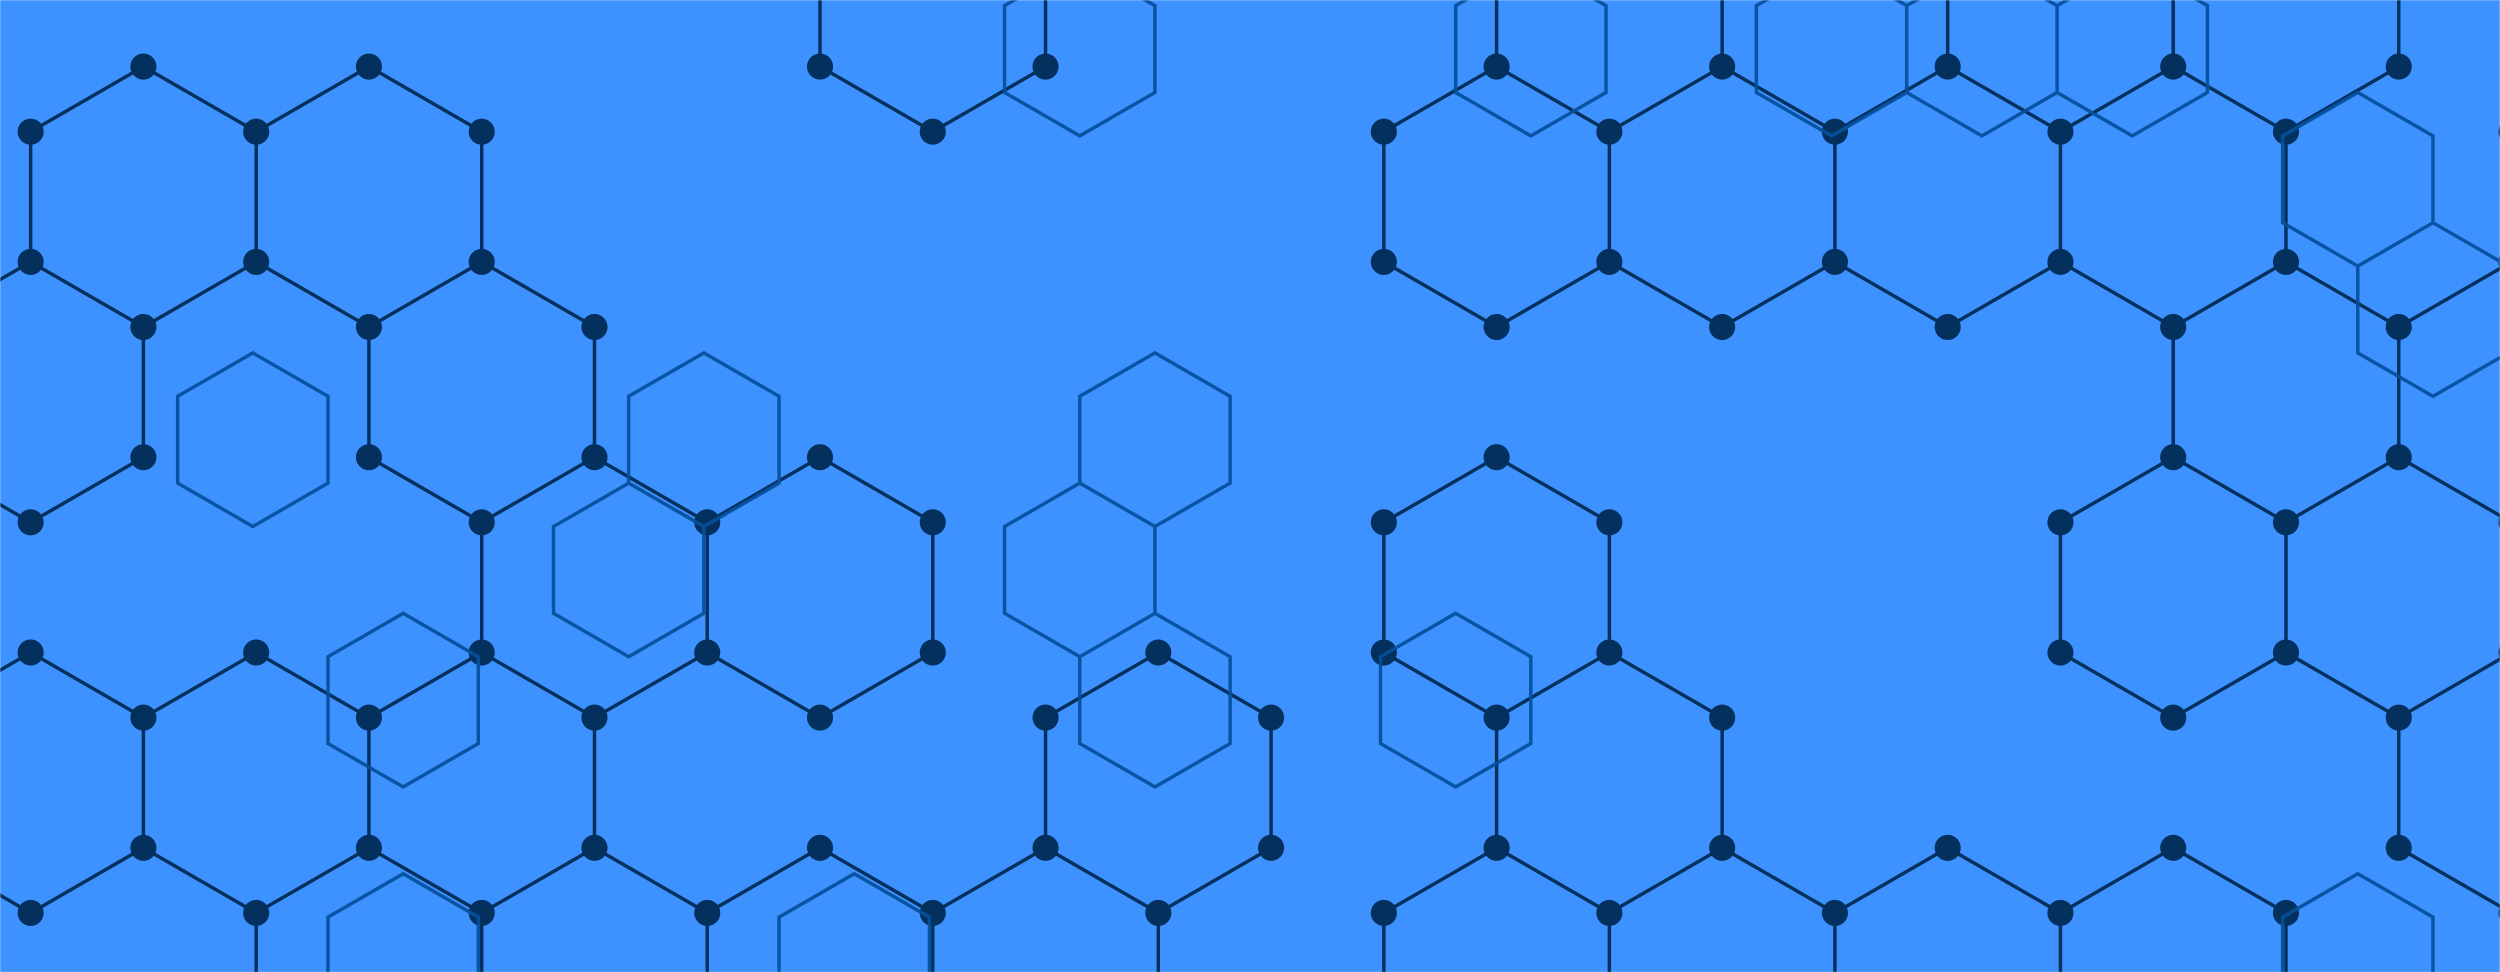 <svg xmlns="http://www.w3.org/2000/svg" version="1.1" xmlns:xlink="http://www.w3.org/1999/xlink" xmlns:svgjs="http://svgjs.dev/svgjs" width="1440" height="560" preserveAspectRatio="none" viewBox="0 0 1440 560"><g mask="url(&quot;#SvgjsMask1443&quot;)" fill="none"><rect width="1440" height="560" x="0" y="0" fill="url(&quot;#SvgjsLinearGradient1444&quot;)"></rect><path d="M82.6 38.35L147.56 75.85L147.56 150.85L82.6 188.35L17.65 150.85L17.65 75.85zM17.65 150.85L82.6 188.35L82.6 263.35L17.65 300.85L-47.3 263.35L-47.3 188.35zM17.65 375.85L82.6 413.35L82.6 488.35L17.65 525.85L-47.3 488.35L-47.3 413.35zM212.51 38.35L277.46 75.85L277.46 150.85L212.51 188.35L147.56 150.85L147.56 75.85zM147.56 375.85L212.51 413.35L212.51 488.35L147.56 525.85L82.6 488.35L82.6 413.35zM212.51 488.35L277.46 525.85L277.46 600.85L212.51 638.35L147.56 600.85L147.56 525.85zM277.46 150.85L342.42 188.35L342.42 263.35L277.46 300.85L212.51 263.35L212.51 188.35zM342.42 263.35L407.37 300.85L407.37 375.85L342.42 413.35L277.46 375.85L277.46 300.85zM277.46 375.85L342.42 413.35L342.42 488.35L277.46 525.85L212.51 488.35L212.51 413.35zM342.42 488.35L407.37 525.85L407.37 600.85L342.42 638.35L277.46 600.85L277.46 525.85zM472.33 263.35L537.28 300.85L537.28 375.85L472.33 413.35L407.37 375.85L407.37 300.85zM472.33 488.35L537.28 525.85L537.28 600.85L472.33 638.35L407.37 600.85L407.37 525.85zM537.28 -74.15L602.23 -36.65L602.23 38.35L537.28 75.85L472.33 38.35L472.33 -36.65zM602.23 488.35L667.19 525.85L667.19 600.85L602.23 638.35L537.28 600.85L537.28 525.85zM667.19 375.85L732.14 413.35L732.14 488.35L667.19 525.85L602.23 488.35L602.23 413.35zM862.05 38.35L927 75.85L927 150.85L862.05 188.35L797.09 150.85L797.09 75.85zM862.05 263.35L927 300.85L927 375.85L862.05 413.35L797.09 375.85L797.09 300.85zM862.05 488.35L927 525.85L927 600.85L862.05 638.35L797.09 600.85L797.09 525.85zM927 -74.15L991.96 -36.65L991.96 38.35L927 75.85L862.05 38.35L862.05 -36.65zM991.96 38.35L1056.91 75.85L1056.91 150.85L991.96 188.35L927 150.85L927 75.85zM927 375.85L991.96 413.35L991.96 488.35L927 525.85L862.05 488.35L862.05 413.35zM991.96 488.35L1056.91 525.85L1056.91 600.85L991.96 638.35L927 600.85L927 525.85zM1056.91 -74.15L1121.86 -36.65L1121.86 38.35L1056.91 75.85L991.96 38.35L991.96 -36.65zM1121.86 38.35L1186.82 75.85L1186.82 150.85L1121.86 188.35L1056.91 150.85L1056.91 75.85zM1121.86 488.35L1186.82 525.85L1186.82 600.85L1121.86 638.35L1056.91 600.85L1056.91 525.85zM1251.77 38.35L1316.72 75.85L1316.72 150.85L1251.77 188.35L1186.82 150.85L1186.82 75.85zM1251.77 263.35L1316.72 300.85L1316.72 375.85L1251.77 413.35L1186.82 375.85L1186.82 300.85zM1251.77 488.35L1316.72 525.85L1316.72 600.85L1251.77 638.35L1186.82 600.85L1186.82 525.85zM1316.73 -74.15L1381.68 -36.65L1381.68 38.35L1316.73 75.85L1251.77 38.35L1251.77 -36.65zM1316.73 150.85L1381.68 188.35L1381.68 263.35L1316.73 300.85L1251.77 263.35L1251.77 188.35zM1381.68 263.35L1446.63 300.85L1446.63 375.85L1381.68 413.35L1316.73 375.85L1316.73 300.85zM1511.59 38.35L1576.54 75.85L1576.54 150.85L1511.59 188.35L1446.63 150.85L1446.63 75.85zM1446.63 150.85L1511.59 188.35L1511.59 263.35L1446.63 300.85L1381.68 263.35L1381.68 188.35zM1446.63 375.85L1511.59 413.35L1511.59 488.35L1446.63 525.85L1381.68 488.35L1381.68 413.35zM1511.59 488.35L1576.54 525.85L1576.54 600.85L1511.59 638.35L1446.63 600.85L1446.63 525.85z" stroke="#03305d" stroke-width="2"></path><path d="M75.1 38.35 a7.5 7.5 0 1 0 15 0 a7.5 7.5 0 1 0 -15 0zM140.06 75.85 a7.5 7.5 0 1 0 15 0 a7.5 7.5 0 1 0 -15 0zM140.06 150.85 a7.5 7.5 0 1 0 15 0 a7.5 7.5 0 1 0 -15 0zM75.1 188.35 a7.5 7.5 0 1 0 15 0 a7.5 7.5 0 1 0 -15 0zM10.15 150.85 a7.5 7.5 0 1 0 15 0 a7.5 7.5 0 1 0 -15 0zM10.15 75.85 a7.5 7.5 0 1 0 15 0 a7.5 7.5 0 1 0 -15 0zM75.1 263.35 a7.5 7.5 0 1 0 15 0 a7.5 7.5 0 1 0 -15 0zM10.15 300.85 a7.5 7.5 0 1 0 15 0 a7.5 7.5 0 1 0 -15 0zM-54.8 263.35 a7.5 7.5 0 1 0 15 0 a7.5 7.5 0 1 0 -15 0zM-54.8 188.35 a7.5 7.5 0 1 0 15 0 a7.5 7.5 0 1 0 -15 0zM10.15 375.85 a7.5 7.5 0 1 0 15 0 a7.5 7.5 0 1 0 -15 0zM75.1 413.35 a7.5 7.5 0 1 0 15 0 a7.5 7.5 0 1 0 -15 0zM75.1 488.35 a7.5 7.5 0 1 0 15 0 a7.5 7.5 0 1 0 -15 0zM10.15 525.85 a7.5 7.5 0 1 0 15 0 a7.5 7.5 0 1 0 -15 0zM-54.8 488.35 a7.5 7.5 0 1 0 15 0 a7.5 7.5 0 1 0 -15 0zM-54.8 413.35 a7.5 7.5 0 1 0 15 0 a7.5 7.5 0 1 0 -15 0zM205.01 38.35 a7.5 7.5 0 1 0 15 0 a7.5 7.5 0 1 0 -15 0zM269.96 75.85 a7.5 7.5 0 1 0 15 0 a7.5 7.5 0 1 0 -15 0zM269.96 150.85 a7.5 7.5 0 1 0 15 0 a7.5 7.5 0 1 0 -15 0zM205.01 188.35 a7.5 7.5 0 1 0 15 0 a7.5 7.5 0 1 0 -15 0zM140.06 375.85 a7.5 7.5 0 1 0 15 0 a7.5 7.5 0 1 0 -15 0zM205.01 413.35 a7.5 7.5 0 1 0 15 0 a7.5 7.5 0 1 0 -15 0zM205.01 488.35 a7.5 7.5 0 1 0 15 0 a7.5 7.5 0 1 0 -15 0zM140.06 525.85 a7.5 7.5 0 1 0 15 0 a7.5 7.5 0 1 0 -15 0zM269.96 525.85 a7.5 7.5 0 1 0 15 0 a7.5 7.5 0 1 0 -15 0zM269.96 600.85 a7.5 7.5 0 1 0 15 0 a7.5 7.5 0 1 0 -15 0zM205.01 638.35 a7.5 7.5 0 1 0 15 0 a7.5 7.5 0 1 0 -15 0zM140.06 600.85 a7.5 7.5 0 1 0 15 0 a7.5 7.5 0 1 0 -15 0zM334.92 188.35 a7.5 7.5 0 1 0 15 0 a7.5 7.5 0 1 0 -15 0zM334.92 263.35 a7.5 7.5 0 1 0 15 0 a7.5 7.5 0 1 0 -15 0zM269.96 300.85 a7.5 7.5 0 1 0 15 0 a7.5 7.5 0 1 0 -15 0zM205.01 263.35 a7.5 7.5 0 1 0 15 0 a7.5 7.5 0 1 0 -15 0zM399.87 300.85 a7.5 7.5 0 1 0 15 0 a7.5 7.5 0 1 0 -15 0zM399.87 375.85 a7.5 7.5 0 1 0 15 0 a7.5 7.5 0 1 0 -15 0zM334.92 413.35 a7.5 7.5 0 1 0 15 0 a7.5 7.5 0 1 0 -15 0zM269.96 375.85 a7.5 7.5 0 1 0 15 0 a7.5 7.5 0 1 0 -15 0zM334.92 488.35 a7.5 7.5 0 1 0 15 0 a7.5 7.5 0 1 0 -15 0zM399.87 525.85 a7.5 7.5 0 1 0 15 0 a7.5 7.5 0 1 0 -15 0zM399.87 600.85 a7.5 7.5 0 1 0 15 0 a7.5 7.5 0 1 0 -15 0zM334.92 638.35 a7.5 7.5 0 1 0 15 0 a7.5 7.5 0 1 0 -15 0zM464.83 263.35 a7.5 7.5 0 1 0 15 0 a7.5 7.5 0 1 0 -15 0zM529.78 300.85 a7.5 7.5 0 1 0 15 0 a7.5 7.5 0 1 0 -15 0zM529.78 375.85 a7.5 7.5 0 1 0 15 0 a7.5 7.5 0 1 0 -15 0zM464.83 413.35 a7.5 7.5 0 1 0 15 0 a7.5 7.5 0 1 0 -15 0zM464.83 488.35 a7.5 7.5 0 1 0 15 0 a7.5 7.5 0 1 0 -15 0zM529.78 525.85 a7.5 7.5 0 1 0 15 0 a7.5 7.5 0 1 0 -15 0zM529.78 600.85 a7.5 7.5 0 1 0 15 0 a7.5 7.5 0 1 0 -15 0zM464.83 638.35 a7.5 7.5 0 1 0 15 0 a7.5 7.5 0 1 0 -15 0zM529.78 -74.15 a7.5 7.5 0 1 0 15 0 a7.5 7.5 0 1 0 -15 0zM594.73 -36.65 a7.5 7.5 0 1 0 15 0 a7.5 7.5 0 1 0 -15 0zM594.73 38.35 a7.5 7.5 0 1 0 15 0 a7.5 7.5 0 1 0 -15 0zM529.78 75.85 a7.5 7.5 0 1 0 15 0 a7.5 7.5 0 1 0 -15 0zM464.83 38.35 a7.5 7.5 0 1 0 15 0 a7.5 7.5 0 1 0 -15 0zM464.83 -36.65 a7.5 7.5 0 1 0 15 0 a7.5 7.5 0 1 0 -15 0zM594.73 488.35 a7.5 7.5 0 1 0 15 0 a7.5 7.5 0 1 0 -15 0zM659.69 525.85 a7.5 7.5 0 1 0 15 0 a7.5 7.5 0 1 0 -15 0zM659.69 600.85 a7.5 7.5 0 1 0 15 0 a7.5 7.5 0 1 0 -15 0zM594.73 638.35 a7.5 7.5 0 1 0 15 0 a7.5 7.5 0 1 0 -15 0zM659.69 375.85 a7.5 7.5 0 1 0 15 0 a7.5 7.5 0 1 0 -15 0zM724.64 413.35 a7.5 7.5 0 1 0 15 0 a7.5 7.5 0 1 0 -15 0zM724.64 488.35 a7.5 7.5 0 1 0 15 0 a7.5 7.5 0 1 0 -15 0zM594.73 413.35 a7.5 7.5 0 1 0 15 0 a7.5 7.5 0 1 0 -15 0zM854.55 38.35 a7.5 7.5 0 1 0 15 0 a7.5 7.5 0 1 0 -15 0zM919.5 75.85 a7.5 7.5 0 1 0 15 0 a7.5 7.5 0 1 0 -15 0zM919.5 150.85 a7.5 7.5 0 1 0 15 0 a7.5 7.5 0 1 0 -15 0zM854.55 188.35 a7.5 7.5 0 1 0 15 0 a7.5 7.5 0 1 0 -15 0zM789.59 150.85 a7.5 7.5 0 1 0 15 0 a7.5 7.5 0 1 0 -15 0zM789.59 75.85 a7.5 7.5 0 1 0 15 0 a7.5 7.5 0 1 0 -15 0zM854.55 263.35 a7.5 7.5 0 1 0 15 0 a7.5 7.5 0 1 0 -15 0zM919.5 300.85 a7.5 7.5 0 1 0 15 0 a7.5 7.5 0 1 0 -15 0zM919.5 375.85 a7.5 7.5 0 1 0 15 0 a7.5 7.5 0 1 0 -15 0zM854.55 413.35 a7.5 7.5 0 1 0 15 0 a7.5 7.5 0 1 0 -15 0zM789.59 375.85 a7.5 7.5 0 1 0 15 0 a7.5 7.5 0 1 0 -15 0zM789.59 300.85 a7.5 7.5 0 1 0 15 0 a7.5 7.5 0 1 0 -15 0zM854.55 488.35 a7.5 7.5 0 1 0 15 0 a7.5 7.5 0 1 0 -15 0zM919.5 525.85 a7.5 7.5 0 1 0 15 0 a7.5 7.5 0 1 0 -15 0zM919.5 600.85 a7.5 7.5 0 1 0 15 0 a7.5 7.5 0 1 0 -15 0zM854.55 638.35 a7.5 7.5 0 1 0 15 0 a7.5 7.5 0 1 0 -15 0zM789.59 600.85 a7.5 7.5 0 1 0 15 0 a7.5 7.5 0 1 0 -15 0zM789.59 525.85 a7.5 7.5 0 1 0 15 0 a7.5 7.5 0 1 0 -15 0zM919.5 -74.15 a7.5 7.5 0 1 0 15 0 a7.5 7.5 0 1 0 -15 0zM984.46 -36.65 a7.5 7.5 0 1 0 15 0 a7.5 7.5 0 1 0 -15 0zM984.46 38.35 a7.5 7.5 0 1 0 15 0 a7.5 7.5 0 1 0 -15 0zM854.55 -36.65 a7.5 7.5 0 1 0 15 0 a7.5 7.5 0 1 0 -15 0zM1049.41 75.85 a7.5 7.5 0 1 0 15 0 a7.5 7.5 0 1 0 -15 0zM1049.41 150.85 a7.5 7.5 0 1 0 15 0 a7.5 7.5 0 1 0 -15 0zM984.46 188.35 a7.5 7.5 0 1 0 15 0 a7.5 7.5 0 1 0 -15 0zM984.46 413.35 a7.5 7.5 0 1 0 15 0 a7.5 7.5 0 1 0 -15 0zM984.46 488.35 a7.5 7.5 0 1 0 15 0 a7.5 7.5 0 1 0 -15 0zM1049.41 525.85 a7.5 7.5 0 1 0 15 0 a7.5 7.5 0 1 0 -15 0zM1049.41 600.85 a7.5 7.5 0 1 0 15 0 a7.5 7.5 0 1 0 -15 0zM984.46 638.35 a7.5 7.5 0 1 0 15 0 a7.5 7.5 0 1 0 -15 0zM1049.41 -74.15 a7.5 7.5 0 1 0 15 0 a7.5 7.5 0 1 0 -15 0zM1114.36 -36.65 a7.5 7.5 0 1 0 15 0 a7.5 7.5 0 1 0 -15 0zM1114.36 38.35 a7.5 7.5 0 1 0 15 0 a7.5 7.5 0 1 0 -15 0zM1179.32 75.85 a7.5 7.5 0 1 0 15 0 a7.5 7.5 0 1 0 -15 0zM1179.32 150.85 a7.5 7.5 0 1 0 15 0 a7.5 7.5 0 1 0 -15 0zM1114.36 188.35 a7.5 7.5 0 1 0 15 0 a7.5 7.5 0 1 0 -15 0zM1114.36 488.35 a7.5 7.5 0 1 0 15 0 a7.5 7.5 0 1 0 -15 0zM1179.32 525.85 a7.5 7.5 0 1 0 15 0 a7.5 7.5 0 1 0 -15 0zM1179.32 600.85 a7.5 7.5 0 1 0 15 0 a7.5 7.5 0 1 0 -15 0zM1114.36 638.35 a7.5 7.5 0 1 0 15 0 a7.5 7.5 0 1 0 -15 0zM1244.27 38.35 a7.5 7.5 0 1 0 15 0 a7.5 7.5 0 1 0 -15 0zM1309.22 75.85 a7.5 7.5 0 1 0 15 0 a7.5 7.5 0 1 0 -15 0zM1309.22 150.85 a7.5 7.5 0 1 0 15 0 a7.5 7.5 0 1 0 -15 0zM1244.27 188.35 a7.5 7.5 0 1 0 15 0 a7.5 7.5 0 1 0 -15 0zM1244.27 263.35 a7.5 7.5 0 1 0 15 0 a7.5 7.5 0 1 0 -15 0zM1309.22 300.85 a7.5 7.5 0 1 0 15 0 a7.5 7.5 0 1 0 -15 0zM1309.22 375.85 a7.5 7.5 0 1 0 15 0 a7.5 7.5 0 1 0 -15 0zM1244.27 413.35 a7.5 7.5 0 1 0 15 0 a7.5 7.5 0 1 0 -15 0zM1179.32 375.85 a7.5 7.5 0 1 0 15 0 a7.5 7.5 0 1 0 -15 0zM1179.32 300.85 a7.5 7.5 0 1 0 15 0 a7.5 7.5 0 1 0 -15 0zM1244.27 488.35 a7.5 7.5 0 1 0 15 0 a7.5 7.5 0 1 0 -15 0zM1309.22 525.85 a7.5 7.5 0 1 0 15 0 a7.5 7.5 0 1 0 -15 0zM1309.22 600.85 a7.5 7.5 0 1 0 15 0 a7.5 7.5 0 1 0 -15 0zM1244.27 638.35 a7.5 7.5 0 1 0 15 0 a7.5 7.5 0 1 0 -15 0zM1309.23 -74.15 a7.5 7.5 0 1 0 15 0 a7.5 7.5 0 1 0 -15 0zM1374.18 -36.65 a7.5 7.5 0 1 0 15 0 a7.5 7.5 0 1 0 -15 0zM1374.18 38.35 a7.5 7.5 0 1 0 15 0 a7.5 7.5 0 1 0 -15 0zM1309.23 75.85 a7.5 7.5 0 1 0 15 0 a7.5 7.5 0 1 0 -15 0zM1244.27 -36.65 a7.5 7.5 0 1 0 15 0 a7.5 7.5 0 1 0 -15 0zM1309.23 150.85 a7.5 7.5 0 1 0 15 0 a7.5 7.5 0 1 0 -15 0zM1374.18 188.35 a7.5 7.5 0 1 0 15 0 a7.5 7.5 0 1 0 -15 0zM1374.18 263.35 a7.5 7.5 0 1 0 15 0 a7.5 7.5 0 1 0 -15 0zM1309.23 300.85 a7.5 7.5 0 1 0 15 0 a7.5 7.5 0 1 0 -15 0zM1439.13 300.85 a7.5 7.5 0 1 0 15 0 a7.5 7.5 0 1 0 -15 0zM1439.13 375.85 a7.5 7.5 0 1 0 15 0 a7.5 7.5 0 1 0 -15 0zM1374.18 413.35 a7.5 7.5 0 1 0 15 0 a7.5 7.5 0 1 0 -15 0zM1309.23 375.85 a7.5 7.5 0 1 0 15 0 a7.5 7.5 0 1 0 -15 0zM1504.09 38.35 a7.5 7.5 0 1 0 15 0 a7.5 7.5 0 1 0 -15 0zM1569.04 75.85 a7.5 7.5 0 1 0 15 0 a7.5 7.5 0 1 0 -15 0zM1569.04 150.85 a7.5 7.5 0 1 0 15 0 a7.5 7.5 0 1 0 -15 0zM1504.09 188.35 a7.5 7.5 0 1 0 15 0 a7.5 7.5 0 1 0 -15 0zM1439.13 150.85 a7.5 7.5 0 1 0 15 0 a7.5 7.5 0 1 0 -15 0zM1439.13 75.85 a7.5 7.5 0 1 0 15 0 a7.5 7.5 0 1 0 -15 0zM1504.09 263.35 a7.5 7.5 0 1 0 15 0 a7.5 7.5 0 1 0 -15 0zM1504.09 413.35 a7.5 7.5 0 1 0 15 0 a7.5 7.5 0 1 0 -15 0zM1504.09 488.35 a7.5 7.5 0 1 0 15 0 a7.5 7.5 0 1 0 -15 0zM1439.13 525.85 a7.5 7.5 0 1 0 15 0 a7.5 7.5 0 1 0 -15 0zM1374.18 488.35 a7.5 7.5 0 1 0 15 0 a7.5 7.5 0 1 0 -15 0zM1569.04 525.85 a7.5 7.5 0 1 0 15 0 a7.5 7.5 0 1 0 -15 0zM1569.04 600.85 a7.5 7.5 0 1 0 15 0 a7.5 7.5 0 1 0 -15 0zM1504.09 638.35 a7.5 7.5 0 1 0 15 0 a7.5 7.5 0 1 0 -15 0zM1439.13 600.85 a7.5 7.5 0 1 0 15 0 a7.5 7.5 0 1 0 -15 0z" fill="#03305d"></path><path d="M145.61 203.27L188.91 228.27L188.91 278.27L145.61 303.27L102.31 278.27L102.31 228.27zM232.21 353.27L275.51 378.27L275.51 428.27L232.21 453.27L188.91 428.27L188.91 378.27zM232.21 503.27L275.51 528.27L275.51 578.27L232.21 603.27L188.91 578.27L188.91 528.27zM405.42 203.27L448.73 228.27L448.73 278.27L405.42 303.27L362.12 278.27L362.12 228.27zM362.12 278.27L405.42 303.27L405.42 353.27L362.12 378.27L318.82 353.27L318.82 303.27zM492.03 503.27L535.33 528.27L535.33 578.27L492.03 603.27L448.73 578.27L448.73 528.27zM621.94 -21.73L665.24 3.27L665.24 53.27L621.94 78.27L578.63 53.27L578.63 3.27zM665.24 203.27L708.54 228.27L708.54 278.27L665.24 303.27L621.94 278.27L621.94 228.27zM621.94 278.27L665.24 303.27L665.24 353.27L621.94 378.27L578.63 353.27L578.63 303.27zM665.24 353.27L708.54 378.27L708.54 428.27L665.24 453.27L621.94 428.27L621.94 378.27zM838.45 353.27L881.75 378.27L881.75 428.27L838.45 453.27L795.15 428.27L795.15 378.27zM881.75 -21.73L925.05 3.27L925.05 53.27L881.75 78.27L838.45 53.27L838.45 3.27zM1054.96 -21.73L1098.26 3.27L1098.26 53.27L1054.96 78.27L1011.66 53.27L1011.66 3.27zM1141.57 -21.73L1184.87 3.27L1184.87 53.27L1141.57 78.27L1098.26 53.27L1098.26 3.27zM1228.17 -21.73L1271.47 3.27L1271.47 53.27L1228.17 78.27L1184.87 53.27L1184.87 3.27zM1358.08 53.27L1401.38 78.27L1401.38 128.27L1358.08 153.27L1314.78 128.27L1314.78 78.27zM1358.08 503.27L1401.38 528.27L1401.38 578.27L1358.08 603.27L1314.78 578.27L1314.78 528.27zM1401.38 128.27L1444.68 153.27L1444.68 203.27L1401.38 228.27L1358.08 203.27L1358.08 153.27z" stroke="rgba(6, 80, 156, 0.93)" stroke-width="2"></path></g><defs><mask id="SvgjsMask1443"><rect width="1440" height="560" fill="#ffffff"></rect></mask><linearGradient x1="100%" y1="50%" x2="0%" y2="50%" gradientUnits="userSpaceOnUse" id="SvgjsLinearGradient1444"><stop stop-color="rgba(5, 51, 82, 1)" offset="0"></stop><stop stop-color="rgba(62, 146, 255, 1)" offset="0"></stop><stop stop-color="rgba(62, 146, 255, 1)" offset="1"></stop></linearGradient></defs></svg>